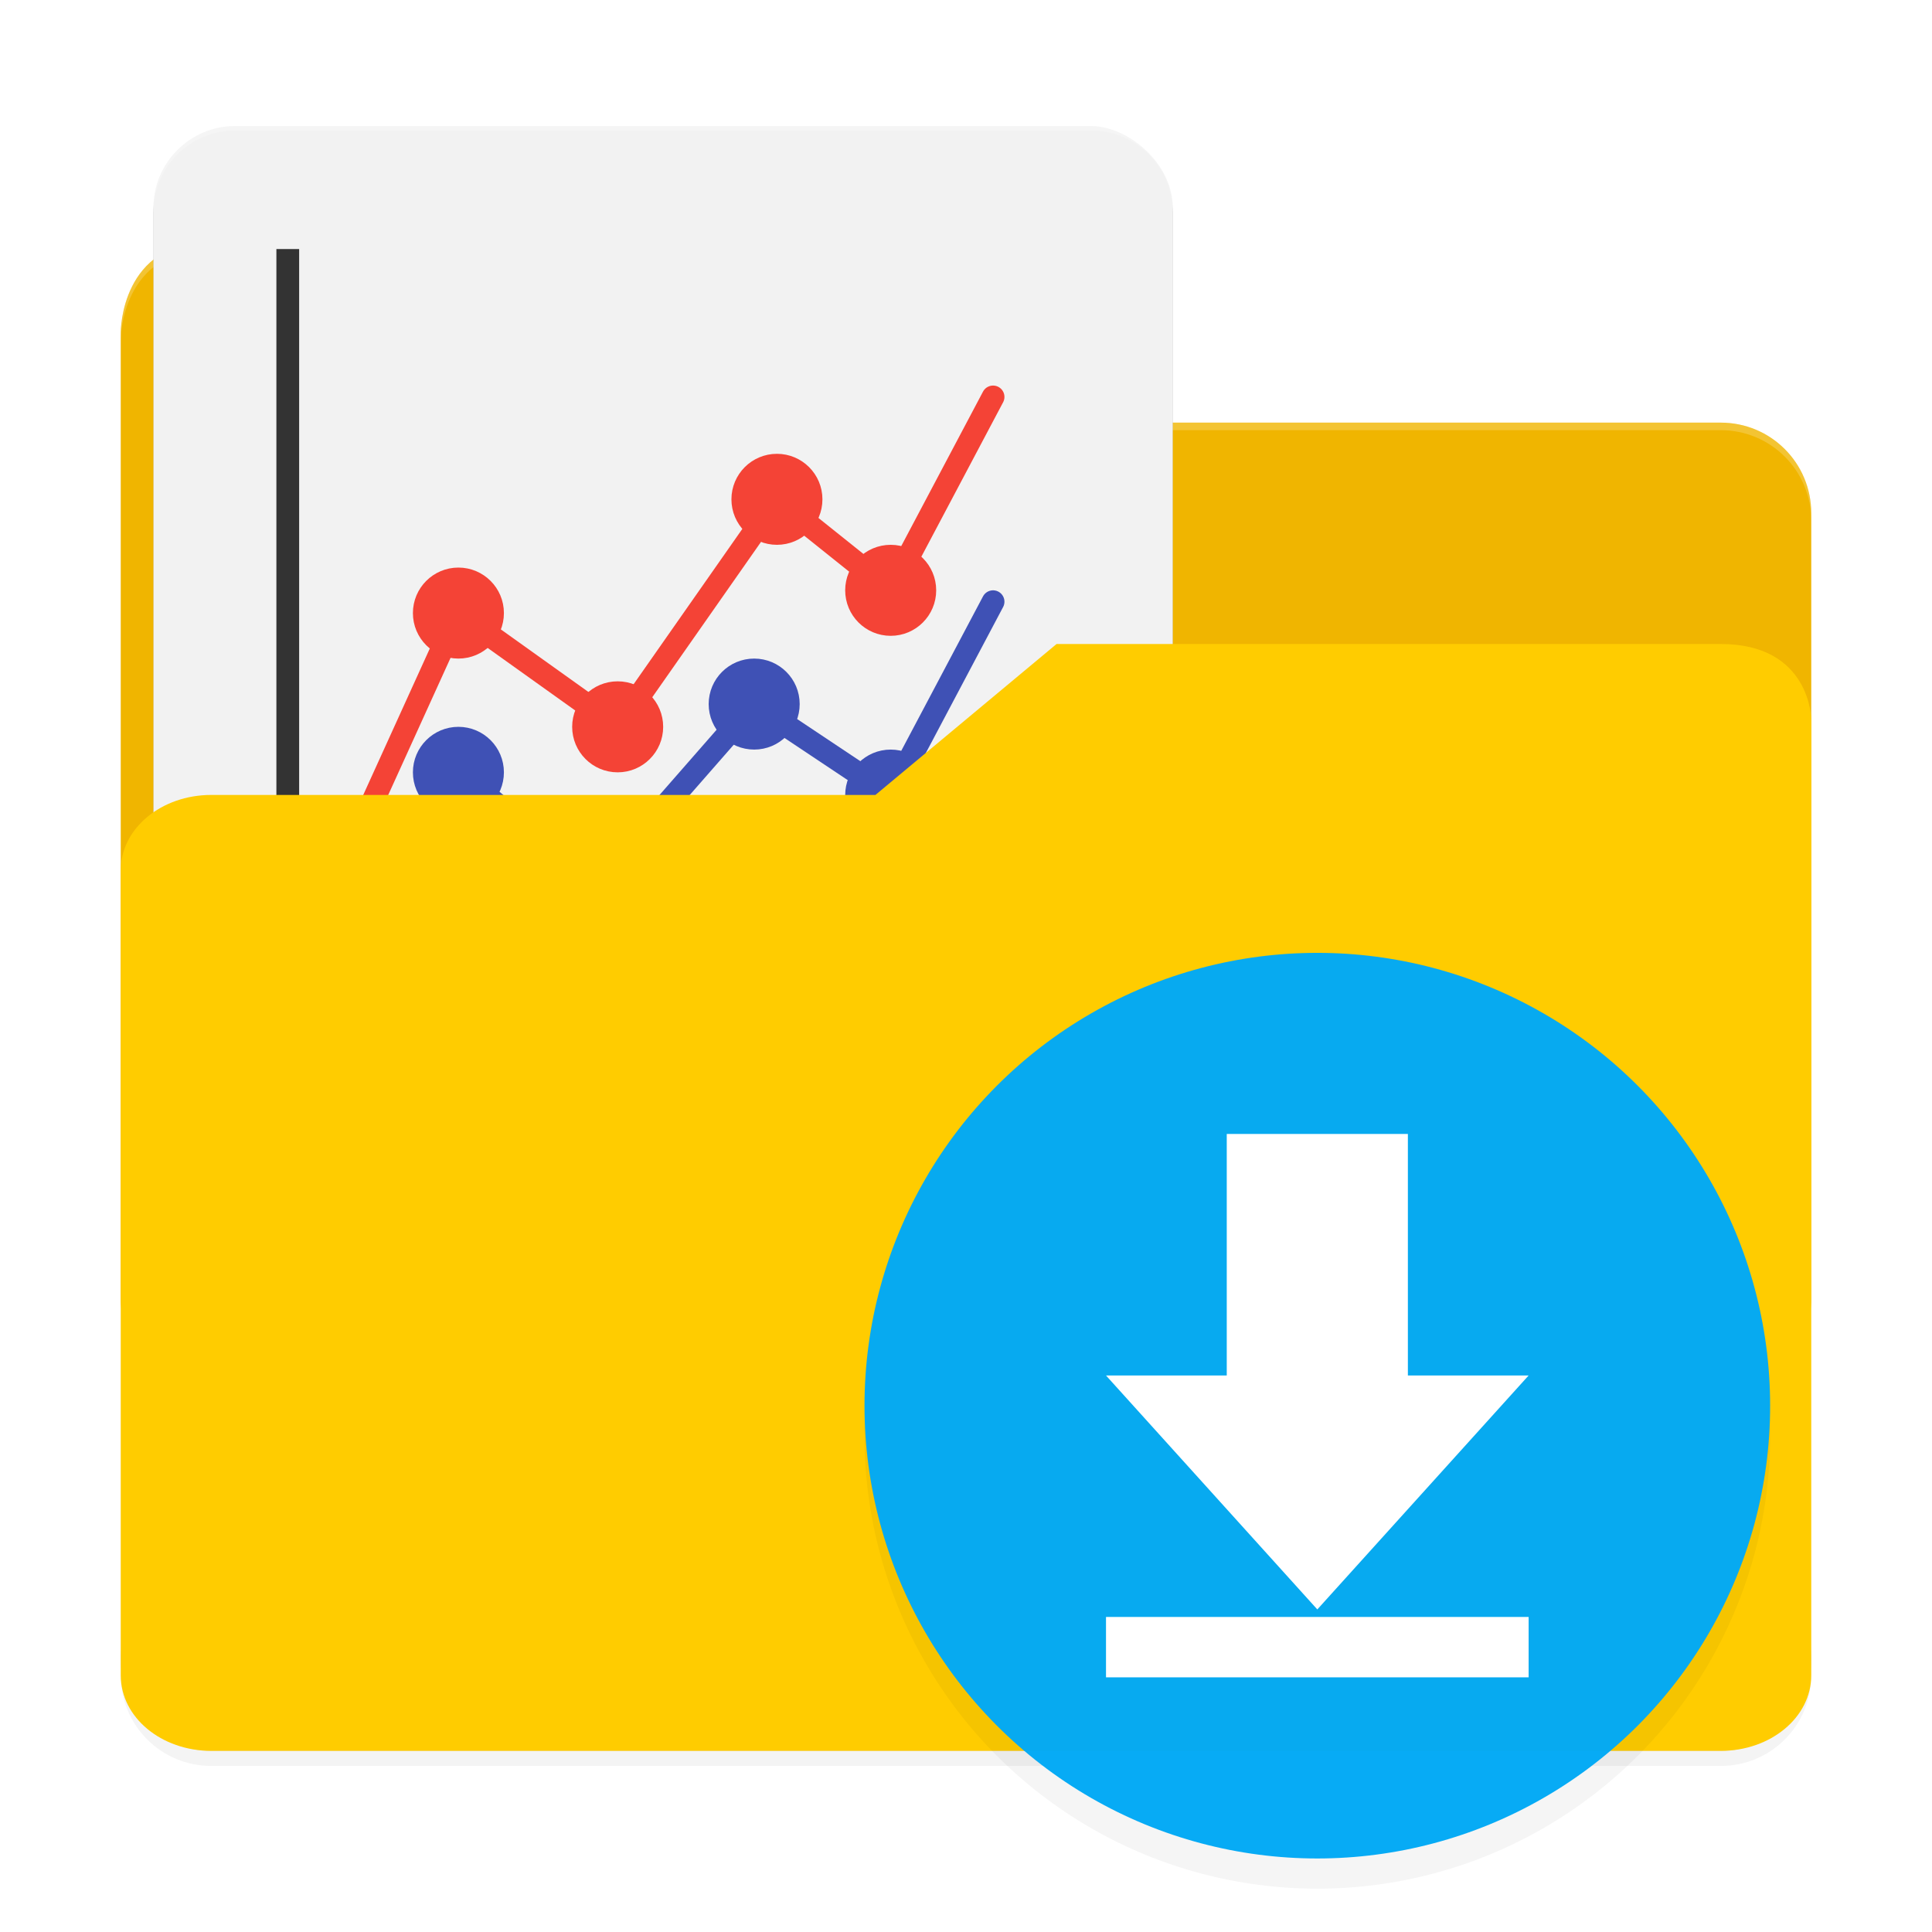 <?xml version="1.0" encoding="UTF-8" standalone="no"?>
<svg
   xmlns:dc="http://purl.org/dc/elements/1.1/"
   xmlns:cc="http://creativecommons.org/ns#"
   xmlns:rdf="http://www.w3.org/1999/02/22-rdf-syntax-ns#"
   xmlns:svg="http://www.w3.org/2000/svg"
   xmlns="http://www.w3.org/2000/svg"
   xmlns:sodipodi="http://sodipodi.sourceforge.net/DTD/sodipodi-0.dtd"
   xmlns:inkscape="http://www.inkscape.org/namespaces/inkscape"
   inkscape:version="1.0 (4035a4fb49, 2020-05-01)"
   sodipodi:docname="material-auxiliar.svg"
   id="svg44"
   version="1.0"
   enable-background="new"
   height="512"
   width="512">
  <sodipodi:namedview
     inkscape:current-layer="svg44"
     inkscape:window-maximized="0"
     inkscape:window-y="0"
     inkscape:window-x="1280"
     inkscape:cy="15.55737"
     inkscape:cx="156.10715"
     inkscape:zoom="0.5"
     showgrid="false"
     id="namedview46"
     inkscape:window-height="1003"
     inkscape:window-width="1280"
     inkscape:pageshadow="2"
     inkscape:pageopacity="0"
     guidetolerance="10"
     gridtolerance="10"
     objecttolerance="10"
     borderopacity="1"
     bordercolor="#666666"
     pagecolor="#ffffff" />
  <defs
     id="defs14">
    <clipPath
       id="d">
      <path
         id="path2"
         fill="#bb9e7b"
         d="m240 100v-256c0-0.221 0-24 24-24h176l48 48h176c13.296 0 24 10.704 24 24v208c0 13.296-10.704 24-24 24h-400c-13.296 0-24-10.704-24-24z" />
    </clipPath>
    <filter
       color-interpolation-filters="sRGB"
       height="1.051"
       width="1.045"
       y="-.025"
       x="-.023"
       id="a">
      <feGaussianBlur
         id="feGaussianBlur5"
         stdDeviation="4.24" />
    </filter>
    <filter
       color-interpolation-filters="sRGB"
       height="1.136"
       width="1.107"
       y="-.068"
       x="-.054"
       id="c">
      <feGaussianBlur
         id="feGaussianBlur8"
         stdDeviation="10" />
    </filter>
    <filter
       color-interpolation-filters="sRGB"
       height="1.049"
       width="1.047"
       y="-.024"
       x="-.024"
       id="b">
      <feGaussianBlur
         id="feGaussianBlur11"
         stdDeviation="1.646" />
    </filter>
    <filter
       id="a-3"
       x="-0.024"
       y="-0.024"
       width="1.048"
       height="1.048"
       color-interpolation-filters="sRGB">
      <feGaussianBlur
         stdDeviation="4.48"
         id="feGaussianBlur2" />
    </filter>
    <filter
       id="filter894"
       x="-0.024"
       y="-0.024"
       width="1.048"
       height="1.048"
       color-interpolation-filters="sRGB">
      <feGaussianBlur
         stdDeviation="4.48"
         id="feGaussianBlur892" />
    </filter>
    <filter
       id="a-6"
       x="-0.024"
       y="-0.024"
       width="1.048"
       height="1.048"
       color-interpolation-filters="sRGB">
      <feGaussianBlur
         stdDeviation="4.48"
         id="feGaussianBlur2-7" />
    </filter>
    <filter
       id="filter894-5"
       x="-0.024"
       y="-0.024"
       width="1.048"
       height="1.048"
       color-interpolation-filters="sRGB">
      <feGaussianBlur
         stdDeviation="4.48"
         id="feGaussianBlur892-3" />
    </filter>
    <filter
       id="a-2"
       x="-0.06"
       y="-0.06"
       width="1.12"
       height="1.12"
       color-interpolation-filters="sRGB">
      <feGaussianBlur
         stdDeviation="6"
         id="feGaussianBlur10" />
    </filter>
  </defs>
  <path
     id="path16"
     stroke-width="0"
     opacity="0.2"
     filter="url(#a)"
     d="M 56,68 C 32,68 32,91.779 32,92 v 352 c 0,13.296 10.704,24 24,24 h 400 c 13.296,0 24,-10.704 24,-24 V 140 c 0,-3.406 -0.708,-6.641 -1.977,-9.57 -2.47,-6.445 -8.044,-13.849 -20.582,-14.383 -0.477,-0.028 -0.957,-0.047 -1.441,-0.047 H 280 l -48,-48 H 56 Z" />
  <path
     id="path18"
     stroke-width="0"
     opacity="0.05"
     filter="url(#a)"
     d="M 56,68 C 32,68 32,91.779 32,92 v 352 c 0,13.296 10.704,24 24,24 h 400 c 13.296,0 24,-10.704 24,-24 V 140 c 0,-3.406 -0.708,-6.641 -1.977,-9.57 -2.47,-6.445 -8.044,-13.849 -20.582,-14.383 -0.477,-0.028 -0.957,-0.047 -1.441,-0.047 H 280 l -48,-48 H 56 Z" />
  <path
     style="fill:#f0b500;fill-opacity:1"
     id="path20"
     fill="#f57c00"
     d="M 32,344 V 88 c 0,-0.221 0,-24 24,-24 h 176 l 48,48 h 176 c 13.296,0 24,10.704 24,24 v 208 c 0,13.296 -10.704,24 -24,24 H 56 C 42.704,368 32,357.296 32,344 Z" />
  <path
     id="path22"
     opacity="0.2"
     fill="#ffffff"
     d="M 56,64 C 32,64 32,87.779 32,88 v 2 c 0,-0.221 0,-24 24,-24 h 176 l 48,48 h 176 c 13.296,0 24,10.704 24,24 v -2 c 0,-13.296 -10.704,-24 -24,-24 H 280 L 232,64 Z" />
  <path
     id="path30"
     opacity="0.1"
     d="m 32,436 v 4 c 0,13.296 10.704,24 24,24 h 400 c 13.296,0 24,-10.704 24,-24 v -4 c 0,13.296 -10.704,24 -24,24 H 56 C 42.704,460 32,449.296 32,436 Z" />
  <path
     id="path32"
     style="text-indent:0;text-decoration:none;text-decoration-line:none;text-decoration-style:solid;text-decoration-color:#000000;text-transform:none;white-space:normal;isolation:auto;mix-blend-mode:normal"
     solid-color="#000000"
     shape-rendering="auto"
     opacity="0.2"
     image-rendering="auto"
     filter="url(#b)"
     enable-background="new"
     color-rendering="auto"
     color="#000000"
     d="m 342.99,242.93 v 0.012 a 12.001,12.001 0 0 0 -0.6,0.014 c -0.055,0.003 -0.107,-0.011 -0.162,-0.008 a 12.001,12.001 0 0 0 -4.547,1.188 c -6.851,2.227 -12.035,7.464 -13.869,14.734 l 0.248,-0.854 -13.299,39.957 h -41.426 c -6.689,0 -12.185,3.069 -16.008,7.703 -8.597,9.896 -6.768,24.032 4.096,31.418 l -0.355,-0.25 33.418,24.541 -12.875,40.205 a 12.001,12.001 0 0 0 -0.111,0.365 c -2.665,9.336 2.151,17.73 8.096,22.195 5.945,4.465 15.366,6.751 23.584,1.568 a 12.001,12.001 0 0 0 0.701,-0.479 l 34.012,-24.975 34.016,24.975 a 12.001,12.001 0 0 0 0.527,0.367 c 8.289,5.428 18.393,4.614 25.73,-1.941 a 12.001,12.001 0 0 0 0.154,-0.139 c 6.092,-5.635 8.344,-13.749 5.92,-21.75 a 12.001,12.001 0 0 0 -0.059,-0.182 l -12.879,-40.205 33.416,-24.541 -0.373,0.264 c 10.88,-7.372 12.69,-21.512 4.137,-31.396 -3.936,-4.8 -9.458,-7.529 -15.639,-7.731 a 12.001,12.001 0 0 0 -0.391,-0.006 h -42.166 l -12.502,-39.764 0.148,0.512 c -1.019,-3.827 -3.038,-7.19 -5.941,-9.918 -3.564,-3.412 -8.072,-5.356 -12.943,-5.731 a 12.001,12.001 0 0 0 -1.584,-0.143 12.001,12.001 0 0 0 -0.168,-0.006 l -0.307,-0.002 z m 0.816,31.76 11.682,37.158 a 12.001,12.001 0 0 0 6.031,7.109 l 3.426,1.732 a 12.001,12.001 0 0 0 5.416,1.291 h 40.059 l -32.549,23.904 a 12.001,12.001 0 0 0 -4.658,7.287 c 0.65,-3.203 0.467,-1.718 -0.353,0.258 -0.41,0.988 -1.322,2.188 -1.191,6.088 0.044,1.328 0.571,3.151 1.434,4.998 l 11.486,35.855 -31.121,-22.85 a 12.001,12.001 0 0 0 -7.102,-2.328 h -4.947 a 12.001,12.001 0 0 0 -7.102,2.328 l -31.113,22.848 11.859,-37.033 a 12.001,12.001 0 0 0 0.342,-5.996 l -0.818,-4.127 a 12.001,12.001 0 0 0 -4.668,-7.336 l -32.551,-23.904 h 39.199 a 12.001,12.001 0 0 0 5.416,-1.291 l 3.426,-1.732 a 12.001,12.001 0 0 0 5.971,-6.92 z" />
  <g
     transform="matrix(0.603,0,0,0.603,21.361,141.943)"
     id="g51">
    <g
       id="g49">
      <g
         transform="translate(-208,16)"
         id="g47">
        <g
           id="g13">
          <rect
             transform="matrix(0,-1,-1,0,0,0)"
             x="-254"
             y="-688"
             width="448"
             height="448"
             rx="36"
             ry="36"
             opacity="0.2"
             id="rect7" />
          <rect
             transform="matrix(0,-1,-1,0,0,0)"
             x="-256"
             y="-688"
             width="448"
             height="448"
             rx="36"
             ry="36"
             filter="url(#a)"
             opacity="0.1"
             id="rect9"
             style="filter:url(#a-3)" />
          <rect
             transform="matrix(0,-1,-1,0,0,0)"
             x="-256"
             y="-688"
             width="448"
             height="448"
             rx="36"
             ry="36"
             filter="url(#a)"
             opacity="0.2"
             id="rect11"
             style="filter:url(#a-3)" />
        </g>
        <rect
           transform="matrix(0,-1,-1,0,0,0)"
           x="-252"
           y="-688"
           width="448"
           height="448"
           rx="36"
           ry="36"
           fill="#f2f2f2"
           id="rect15" />
        <path
           transform="translate(0,-244)"
           d="m 276,48 c -19.944,0 -36,16.056 -36,36 v 2 c 0,-19.944 16.056,-36 36,-36 h 376 c 19.944,0 36,16.056 36,36 V 84 C 688,64.056 671.944,48 652,48 Z"
           fill="#ffffff"
           opacity="0.2"
           id="path17" />
        <g
           transform="matrix(9.999,0,0,9.999,-1225.8,-2561.7)"
           id="g45">
          <path
             d="m 152.5,274.5 7.5,-16.5 7,5 7,-10 5,4 4.5,-8.5"
             fill="none"
             stroke="#f44336"
             stroke-linecap="round"
             id="path19" />
          <path
             d="m 152.5,275.5 7.5,-10.5 6,5 7,-8 6,4 4.5,-8.5"
             fill="none"
             stroke="#3f51b5"
             stroke-linecap="round"
             id="path21" />
          <g
             fill="#3f51b5"
             stroke="#3f51b5"
             stroke-linecap="square"
             id="g31">
            <circle
               cx="160"
               cy="265"
               r="1.5"
               id="circle23" />
            <circle
               cx="166"
               cy="270"
               r="1.5"
               id="circle25" />
            <circle
               cx="173"
               cy="262"
               r="1.5"
               id="circle27" />
            <circle
               cx="179"
               cy="266"
               r="1.5"
               id="circle29" />
          </g>
          <g
             fill="#f44336"
             stroke="#f44336"
             stroke-linecap="square"
             id="g41">
            <circle
               cx="160"
               cy="258"
               r="1.5"
               id="circle33" />
            <circle
               cx="167"
               cy="263"
               r="1.5"
               id="circle35" />
            <circle
               cx="174"
               cy="253"
               r="1.5"
               id="circle37" />
            <circle
               cx="179"
               cy="257"
               r="1.5"
               id="circle39" />
          </g>
          <path
             d="m 152.5,242.5 v 33 h 33"
             fill="none"
             stroke="#333333"
             stroke-linecap="square"
             id="path43" />
        </g>
      </g>
    </g>
  </g>
  <path
     style="fill:#ffcc00;fill-opacity:1;stroke-width:0.913"
     id="path26"
     fill="#ff9800"
     d="M 480,444 V 190.667 c 0,0.184 0,-20 -24,-20 H 280 l -48,40 H 56 c -13.296,0 -24,8.92 -24,20 V 444 c 0,11.08 10.704,20 24,20 h 400 c 13.296,0 24,-8.92 24,-20 z" />
  <g
     transform="translate(-234.898,880.516)"
     id="g914">
    <circle
       id="circle35-8"
       opacity="0.2"
       filter="url(#a)"
       fill-rule="evenodd"
       enable-background="new"
       r="120"
       cy="144"
       cx="584"
       transform="matrix(1,0,0,-1,-1.5e-7,-356)"
       style="filter:url(#a-2)" />
    <g
       id="g897">
      <circle
         cx="584"
         cy="-508"
         r="120"
         enable-background="new"
         fill="#03a9f4"
         fill-rule="evenodd"
         id="circle37-9"
         style="fill:#03a9f4;fill-opacity:0.98" />
      <path
         d="m 608,-516 h 32 l -56,62 -56,-62 h 32 v -64 h 48 z m -80,64 h 112 v 16 H 528 Z"
         fill="#ffffff"
         id="path39" />
    </g>
  </g>
</svg>
